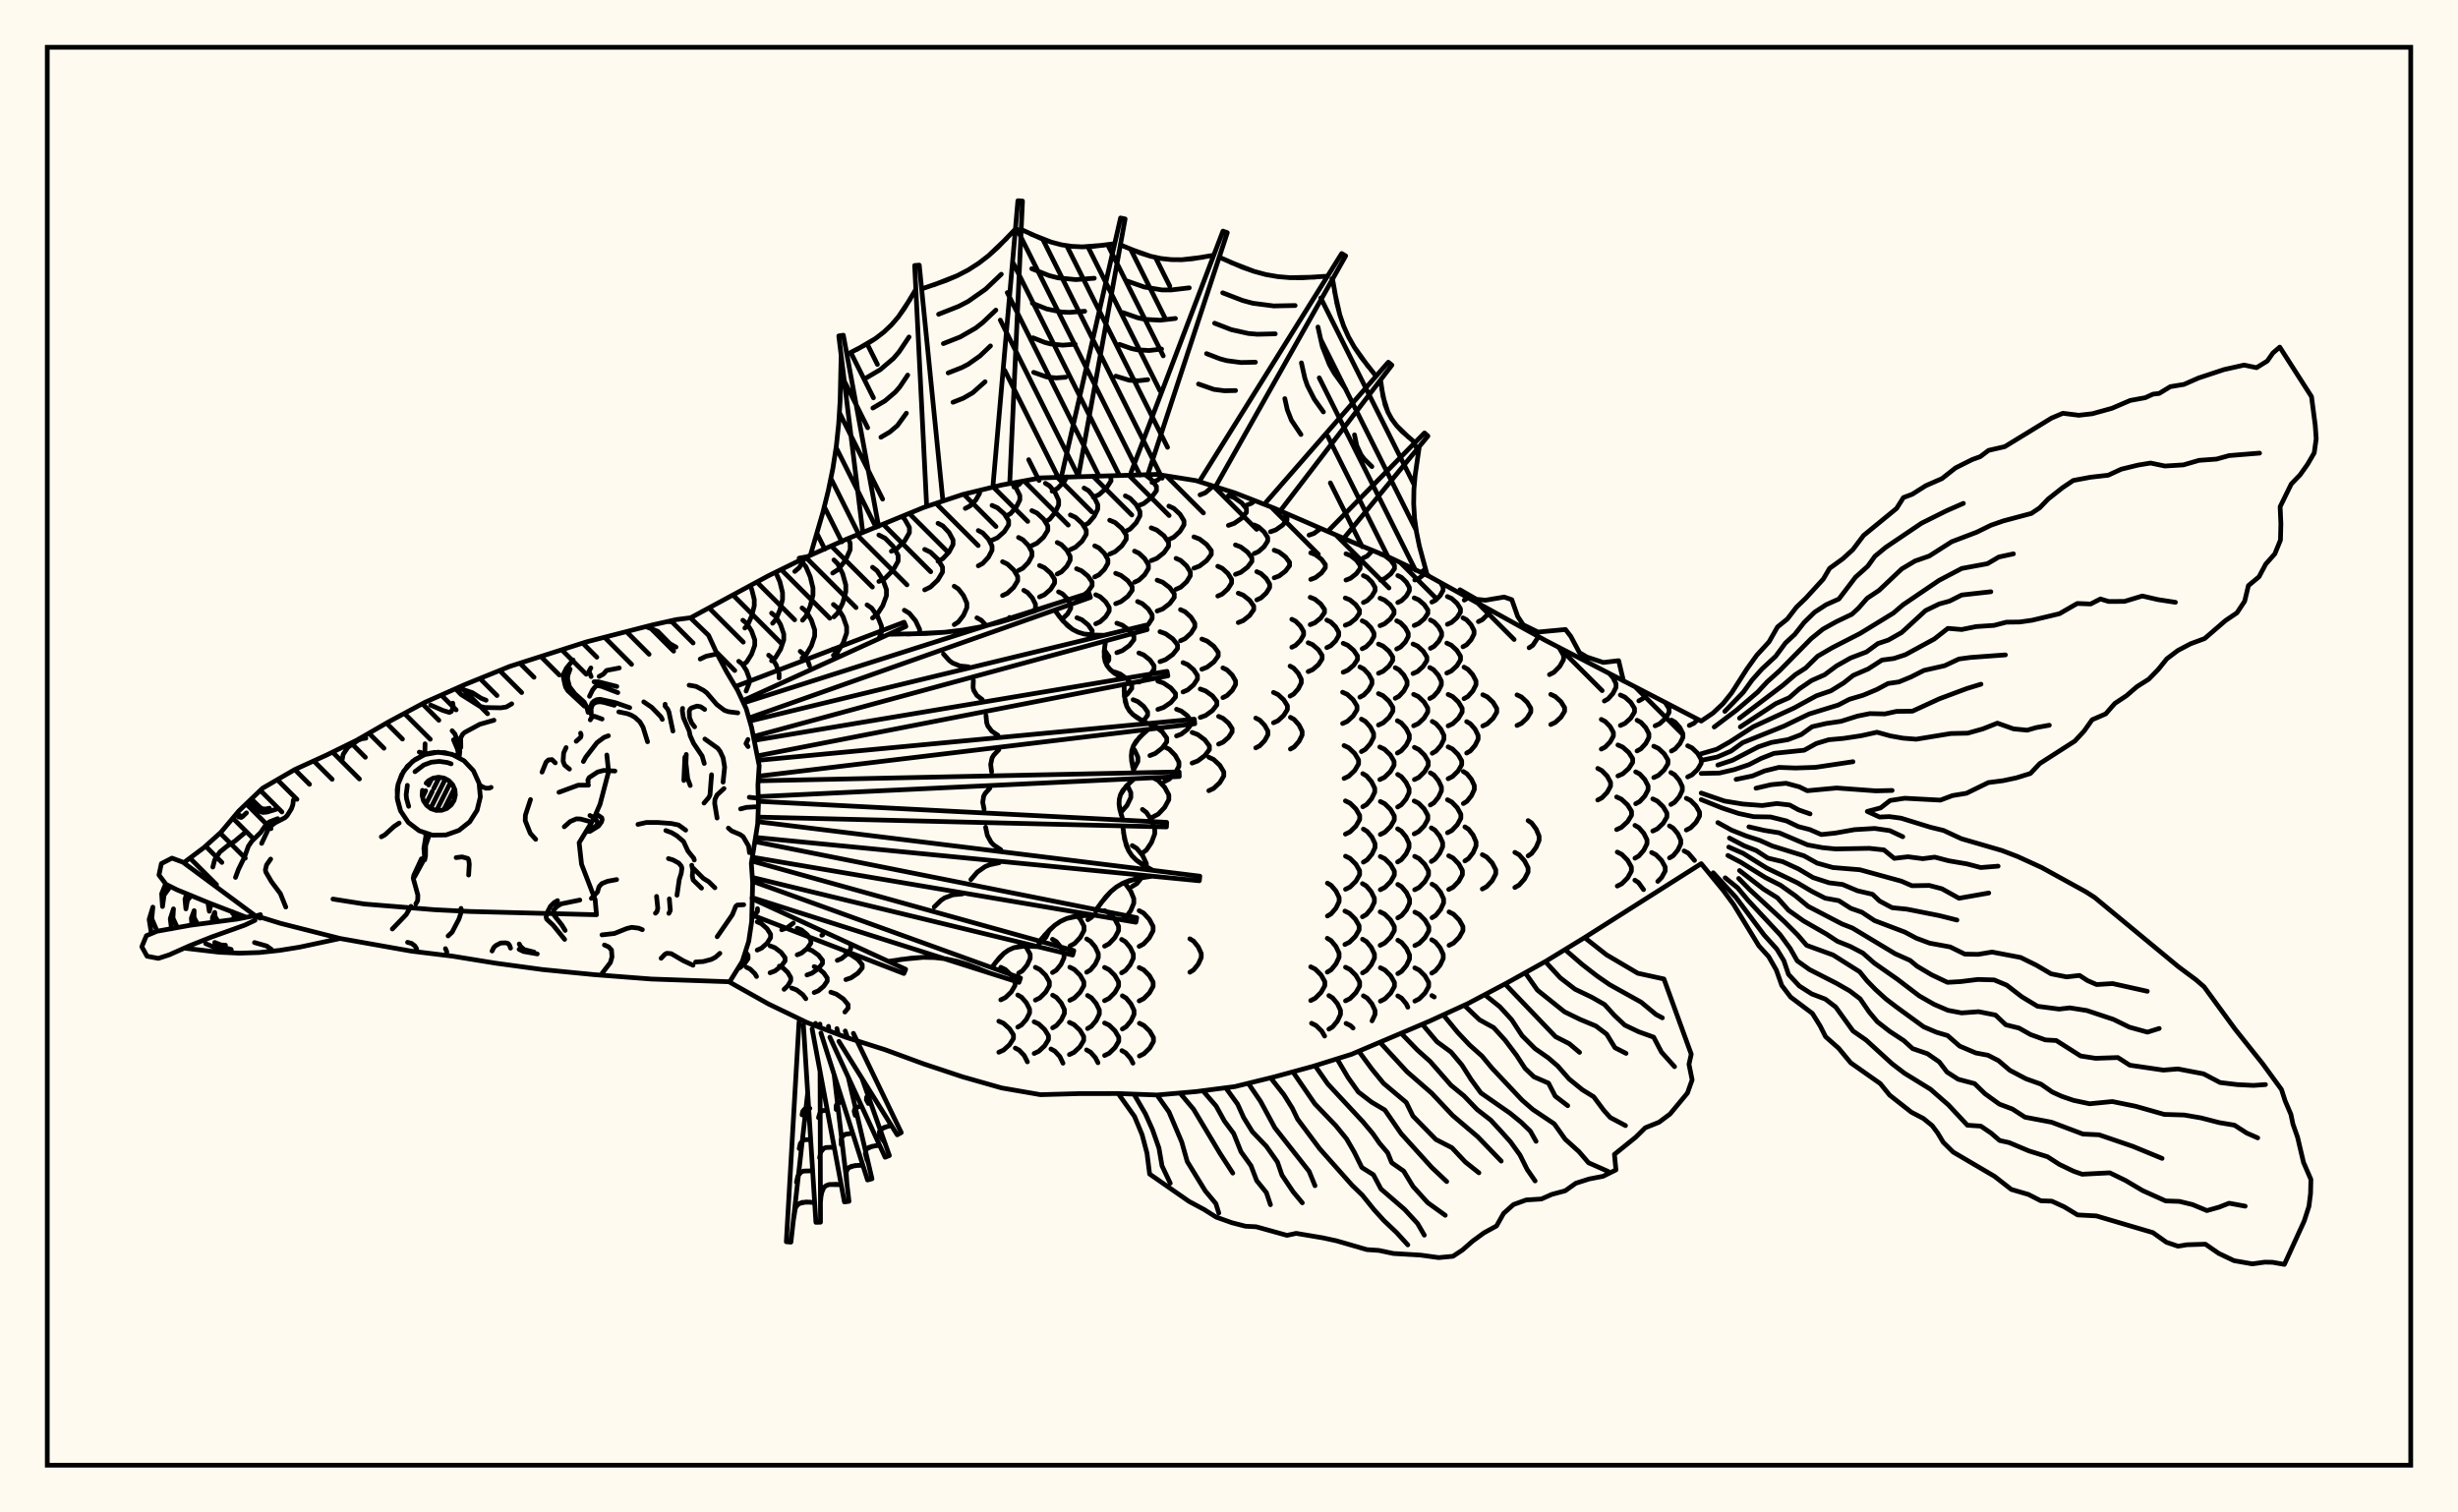 <svg xmlns="http://www.w3.org/2000/svg" width="520" height="320"><rect x="0" y="0" width="520" height="320" fill="floralwhite"/><rect x="10" y="10" width="500" height="300" stroke="black" stroke-width="1" fill="none"/><path stroke="black" stroke-width="1" fill="none" stroke-linecap="round" stroke-linejoin="round" d="
M 146.07 130.73 162.56 121.82 170.78 117.78 179 114.11 195.45 107.35 203.67 104.62 211.89 102.62 220.12 101.11 244.79 100.37 253.01 101.68 261.23 104.28 269.45 107.48 285.9 114.61 294.12 118.01 302.34 121.93 327.01 135.53 359.9 152.56 
M 359.9 182.73 335.23 198.37 327.01 203.39 318.79 207.97 310.57 212.32 302.34 216.09 285.9 223.07 277.68 225.64 269.45 227.88 261.23 229.9 253.01 230.96 244.79 231.68 236.56 231.37 228.34 231.38 220.12 231.61 211.89 230.18 203.67 227.84 195.45 225.11 187.23 222.09 179 219.48 170.78 216.37 162.56 212.41 154.37 207.81 
M 157.84 146.21 158.51 144.48 158.51 143.49 157.92 141.88 157 140.46 156.28 139.91 
M 157.15 140.7 157.96 140.06 159 138.41 159.67 136.54 159.67 135.39 159 133.52 157.96 131.88 157.15 131.23 
M 159.03 194.34 160.25 192.83 160.25 192.26 
M 156.45 204.79 157.42 204.01 158.25 202.84 158.25 202.12 157.7 201.34 
M 157.58 132.88 158.22 132.15 159.04 130.28 159.57 128.16 159.57 126.85 159.04 124.73 158.69 123.93 
M 164.82 143.43 164.82 142.49 164.23 140.75 163.32 139.21 162.61 138.62 
M 160.19 201.02 161.1 200.61 162.27 199.57 163.02 198.39 163.02 197.66 162.27 196.48 161.1 195.44 160.19 195.04 
M 160.05 206.61 159.71 206.02 158.7 205.03 157.91 204.65 
M 163.23 139.81 164.06 139.12 165.13 137.37 165.81 135.38 165.81 134.15 165.13 132.16 164.06 130.4 163.23 129.72 
M 165.37 196.72 166.49 196.31 167.83 195.31 
M 162.91 205.82 163.93 205.44 165.24 204.44 166.08 203.32 166.08 202.62 165.24 201.5 163.93 200.51 162.91 200.12 
M 163.45 131.86 164.13 131.08 164.99 129.07 165.55 126.8 165.55 125.39 164.99 123.11 164.1 121.07 
M 171.26 140.87 170.98 140.05 170.03 138.44 169.29 137.81 
M 168.65 202.02 169.58 201.64 170.77 200.66 171.54 199.55 171.54 198.86 170.77 197.75 169.58 196.77 168.65 196.39 
M 165.88 209.32 166.65 208.58 167.29 207.5 167.29 206.83 166.65 205.74 165.65 204.79 164.87 204.41 
M 169.68 139.22 170.54 138.5 171.64 136.66 172.35 134.57 172.35 133.28 171.64 131.19 170.54 129.35 169.68 128.63 
M 173.85 197.88 174.04 197.81 
M 170.72 206.28 171.78 205.9 173.13 204.94 174 203.84 174 203.17 173.13 202.07 171.78 201.11 170.72 200.73 
M 170.47 211.31 169.83 210.45 168.52 209.44 167.49 209.05 
M 169.78 131.22 170.49 130.39 171.4 128.28 171.99 125.88 171.99 124.4 171.4 122 170.49 119.89 169.78 119.06 
M 177.23 138.49 176.93 137.98 176.19 137.34 
M 177.13 203.19 178.04 202.81 179.22 201.84 179.98 200.74 179.98 200.19 
M 172.24 210 173.13 209.63 174.26 208.67 175 207.59 175 206.92 174.26 205.84 173.13 204.89 172.24 204.51 
M 168.14 120.9 169.09 120.09 170.28 118.03 
M 176.31 138.65 177.21 137.92 178.37 136.05 179.11 133.93 179.11 132.62 178.37 130.5 177.21 128.63 176.31 127.9 
M 178.95 207.26 180.06 206.88 181.49 205.9 182.41 204.79 182.41 204.11 181.49 203 180.06 202.02 178.95 201.64 
M 178.74 214.12 179.42 213.3 179.42 212.56 178.44 211.37 176.94 210.33 175.76 209.92 
M 176.42 130.51 177.23 129.69 178.27 127.6 178.93 125.22 178.93 123.76 178.27 121.39 177.23 119.29 176.42 118.47 
M 176.16 121.24 177.35 120.48 178.88 118.52 179.86 116.3 179.86 114.93 179.42 113.94 
M 185.98 135 186.49 133.74 186.49 132.48 185.68 130.46 184.42 128.67 183.43 127.98 
M 184.59 130.75 185.54 130.02 186.75 128.15 187.53 126.04 187.53 124.73 186.75 122.61 185.54 120.75 184.59 120.02 
M 185.93 123.02 187.24 122.35 188.93 120.64 190.01 118.71 190.01 117.51 188.93 115.58 187.24 113.87 185.93 113.2 
M 194.55 134.08 194.55 133.15 193.69 131.34 192.36 129.74 191.32 129.11 
M 188.57 116.63 189.8 116.03 191.38 114.46 192.39 112.7 192.39 111.6 191.38 109.83 190.83 109.3 
M 195.62 124.8 196.83 124.21 198.39 122.73 199.4 121.04 199.4 120 198.39 118.31 196.83 116.82 195.62 116.24 
M 198.44 118.75 199.46 118.2 200.77 116.8 201.62 115.22 201.62 114.25 200.77 112.66 199.46 111.27 198.44 110.72 
M 201.87 132.16 202.73 131.61 203.83 130.19 204.54 128.59 204.54 127.6 203.83 126 202.73 124.59 201.87 124.03 
M 208.63 132.35 207.6 131.23 206.67 130.72 
M 211.72 211.54 212.69 211.07 213.93 209.88 214.73 208.52 214.73 207.68 213.93 206.33 212.69 205.13 211.72 204.66 
M 211.3 222.63 212.3 222.18 213.57 221.04 214.4 219.74 214.4 218.94 213.57 217.65 212.3 216.5 211.3 216.06 
M 204.21 107.57 205.18 107.07 206.43 105.81 207.24 104.38 207.24 103.75 
M 206.96 119.71 207.9 119.2 209.1 117.9 209.87 116.43 209.87 115.52 209.1 114.05 207.9 112.75 206.96 112.25 
M 215.5 205.88 216.29 205.4 217.29 204.18 217.94 202.79 217.94 201.93 216.96 200.14 
M 215.31 217.31 216.11 216.85 217.14 215.67 217.81 214.33 217.81 213.5 217.14 212.17 216.11 210.98 215.31 210.52 
M 217.35 224.66 216.67 223.31 215.61 222.19 214.79 221.75 
M 209.87 114.29 211 113.79 212.45 112.51 213.38 111.06 213.38 110.16 212.45 108.71 211 107.43 209.87 106.93 
M 212.09 126 213.12 125.52 214.45 124.27 215.3 122.86 215.3 121.99 214.45 120.58 213.12 119.34 212.09 118.85 
M 214.07 130.89 213.57 130.63 
M 219.77 199.73 221.26 198.31 222.04 196.74 
M 219.04 211.6 219.99 211.13 221.21 209.92 222 208.56 222 207.71 221.21 206.34 219.99 205.14 219.04 204.66 
M 218.78 222.89 219.75 222.43 221 221.27 221.81 219.95 221.81 219.13 221 217.81 219.75 216.65 218.78 216.19 
M 212.86 109.19 213.79 108.66 214.98 107.31 215.75 105.78 215.75 104.84 214.98 103.31 214.03 102.23 
M 215.47 120.7 216.39 120.22 217.56 119.01 218.31 117.63 218.31 116.78 217.56 115.4 216.39 114.19 215.47 113.71 
M 218.71 129.36 219.06 128.66 219.06 127.84 218.4 126.52 217.38 125.36 216.59 124.9 
M 222.66 205.76 223.45 205.28 224.45 204.06 225.09 202.67 225.09 201.82 224.45 200.43 223.45 199.21 222.66 198.73 
M 222.69 217.46 223.49 216.99 224.52 215.79 225.18 214.43 225.18 213.59 224.52 212.23 223.49 211.03 222.69 210.56 
M 224.88 224.95 224.21 223.54 223.15 222.39 222.33 221.94 
M 214.53 103.06 215.57 102.52 216.24 101.82 
M 218.29 115.44 219.38 114.93 220.77 113.65 221.67 112.19 221.67 111.29 220.77 109.83 219.38 108.55 218.29 108.04 
M 219.92 126.29 220.94 125.84 222.26 124.69 223.1 123.38 223.1 122.57 222.26 121.26 220.94 120.1 219.92 119.65 
M 226.38 200.13 227.33 199.63 228.55 198.33 229.33 196.87 229.33 195.96 228.55 194.49 227.92 193.83 
M 226.33 211.64 227.28 211.16 228.5 209.94 229.29 208.57 229.29 207.71 228.5 206.33 227.28 205.12 226.33 204.64 
M 226.24 223.12 227.21 222.66 228.46 221.48 229.26 220.14 229.26 219.31 228.46 217.96 227.21 216.78 226.24 216.32 
M 221.16 110.4 222.06 109.85 223.22 108.43 223.96 106.83 223.96 105.83 223.22 104.23 222.06 102.81 221.16 102.26 
M 223.66 121.45 224.54 121 225.67 119.84 226.4 118.52 226.4 117.71 225.67 116.39 224.54 115.23 223.66 114.78 
M 224.62 131.08 225.83 129.92 226.52 128.7 226.52 127.94 225.83 126.72 224.77 125.64 223.94 125.22 
M 230.14 194.59 230.94 194.06 231.23 193.66 
M 231.83 192.85 232.25 191.97 
M 229.89 205.7 230.68 205.23 231.7 204 232.35 202.61 232.35 201.75 231.7 200.36 230.68 199.14 229.89 198.66 
M 230.08 217.62 230.88 217.14 231.9 215.93 232.57 214.55 232.57 213.69 231.9 212.31 230.88 211.1 230.08 210.62 
M 232.28 224.85 231.73 223.77 230.69 222.6 229.87 222.14 
M 222.58 103.92 223.68 103.37 225.1 101.94 225.69 100.89 
M 226.44 116.28 227.52 115.78 228.91 114.51 229.8 113.06 229.8 112.17 228.91 110.72 227.52 109.45 226.44 108.95 
M 227.75 126.73 228.81 126.29 230.16 125.18 231.04 123.92 231.04 123.14 230.16 121.88 228.81 120.77 227.75 120.33 
M 230.95 134.36 231.06 133.43 230.2 132.21 228.87 131.12 227.83 130.7 
M 233.68 200.19 234.63 199.68 235.85 198.37 236.64 196.89 236.64 195.97 235.85 194.49 234.63 193.18 233.68 192.67 
M 233.67 211.72 234.63 211.24 235.85 210.01 236.64 208.63 236.64 207.77 235.85 206.38 234.63 205.16 233.67 204.68 
M 233.68 223.32 234.65 222.85 235.88 221.65 236.68 220.3 236.68 219.46 235.88 218.1 234.65 216.9 233.68 216.44 
M 229.34 111.2 230.27 110.67 231.46 109.28 232.23 107.72 232.23 106.75 231.46 105.19 230.27 103.8 229.34 103.26 
M 231.6 122.06 232.5 121.61 233.64 120.47 234.38 119.18 234.38 118.37 233.64 117.08 232.5 115.94 231.6 115.49 
M 231.81 131.98 232.73 131.56 233.9 130.49 234.66 129.28 234.66 128.53 233.9 127.32 232.73 126.25 231.81 125.83 
M 234.04 140.49 234.58 139.64 234.58 138.88 233.62 137.49 
M 237.39 194.63 238.19 194.08 239.2 192.68 239.86 191.1 239.86 190.12 239.2 188.53 238.19 187.13 237.7 186.8 
M 237.28 205.83 238.08 205.35 239.1 204.12 239.76 202.73 239.76 201.86 239.1 200.47 238.08 199.24 237.28 198.76 
M 237.44 217.71 238.23 217.23 239.25 216.01 239.91 214.63 239.91 213.77 239.25 212.39 238.23 211.16 237.44 210.69 
M 239.68 224.94 239.18 223.94 238.15 222.76 237.34 222.29 
M 231.29 105.2 232.5 104.66 234.04 103.3 235.04 101.75 234.97 100.69 
M 234.76 117.23 235.89 116.74 237.33 115.49 238.26 114.08 238.26 113.21 237.33 111.8 235.89 110.55 234.76 110.07 
M 236.02 127.73 237.14 127.29 238.59 126.17 239.51 124.91 239.51 124.12 238.59 122.85 237.14 121.74 236.02 121.3 
M 236.27 138.09 237.43 137.66 238.92 136.58 239.88 135.35 239.88 134.59 238.92 133.36 237.43 132.27 236.27 131.85 
M 237.86 147.32 238.48 146.87 239.43 145.65 239.43 144.9 238.48 143.68 237 142.61 235.85 142.19 
M 237.08 171.95 238.42 170.41 239.23 168.74 239.23 167.7 238.47 166.13 
M 239.53 187.54 240.49 186.95 241.52 185.7 
M 242.52 183.41 242.52 182.7 241.72 181 240.49 179.5 239.53 178.91 
M 240.99 200.23 241.94 199.72 243.15 198.41 243.94 196.92 243.94 196 243.15 194.51 241.94 193.19 240.99 192.68 
M 241 211.77 241.95 211.29 243.17 210.07 243.95 208.68 243.95 207.82 243.17 206.43 241.95 205.2 241 204.72 
M 241.05 223.43 242 222.95 243.23 221.75 244.02 220.38 244.02 219.54 243.23 218.17 242 216.97 241.05 216.5 
M 238.07 112.45 239.07 111.94 240.34 110.63 241.16 109.14 241.16 108.22 240.34 106.74 239.07 105.43 238.07 104.91 
M 240.01 123.19 240.95 122.74 242.16 121.6 242.95 120.3 242.95 119.49 242.16 118.19 240.95 117.05 240.01 116.6 
M 240.66 133.68 241.65 133.25 242.92 132.13 243.74 130.87 243.74 130.09 242.92 128.82 241.65 127.71 240.66 127.27 
M 240.93 144.32 241.96 143.9 243.29 142.83 244.14 141.61 244.14 140.86 243.29 139.64 241.96 138.57 240.93 138.15 
M 241.85 152.6 242.78 151.34 242.78 150.63 241.97 149.47 240.71 148.44 239.72 148.04 
M 239.78 162.91 240.73 161.12 240.73 160.19 240.02 158.68 239.64 158.22 
M 241.69 180.48 242.53 179.85 243.6 178.25 244.29 176.43 244.29 175.31 243.6 173.49 242.53 171.89 241.69 171.26 
M 240.67 107.05 241.95 106.55 243.59 105.27 244.65 103.82 244.65 102.92 243.59 101.46 242.31 100.46 
M 243.54 118.62 244.72 118.15 246.24 116.94 247.21 115.57 247.21 114.73 246.24 113.36 244.72 112.15 243.54 111.68 
M 244.8 129.28 245.97 128.84 247.46 127.7 248.42 126.41 248.42 125.62 247.46 124.33 245.97 123.19 244.8 122.75 
M 245.4 139.99 246.59 139.56 248.12 138.46 249.11 137.21 249.11 136.43 248.12 135.18 246.59 134.08 245.4 133.65 
M 244.95 150.09 246.15 149.68 247.69 148.64 248.69 147.46 248.69 146.73 247.69 145.55 246.15 144.51 244.95 144.11 
M 243.27 159.86 244.41 159.41 245.88 158.26 246.83 156.96 246.83 156.15 245.88 154.84 244.41 153.69 243.27 153.24 
M 243.95 172.82 245.02 172.26 246.39 170.82 247.27 169.19 247.27 168.19 246.39 166.56 245.02 165.12 243.95 164.56 
M 243.71 102.07 244.86 101.59 246.05 100.57 
M 247.28 114.14 248.31 113.66 249.63 112.43 250.48 111.04 250.48 110.18 249.63 108.79 248.31 107.56 247.28 107.08 
M 248.8 124.68 249.78 124.24 251.02 123.1 251.82 121.81 251.82 121.01 251.02 119.72 249.78 118.58 248.8 118.14 
M 249.74 135.57 250.71 135.12 251.96 133.97 252.77 132.68 252.77 131.87 251.96 130.58 250.71 129.43 249.74 128.99 
M 250.27 146.4 251.25 145.98 252.51 144.9 253.32 143.67 253.32 142.91 252.51 141.69 251.25 140.61 250.27 140.19 
M 248.9 155.71 249.9 155.33 251.18 154.34 252.01 153.23 252.01 152.54 251.18 151.42 249.9 150.44 248.9 150.06 
M 246.38 165.34 247.36 164.84 248.61 163.57 249.41 162.13 249.41 161.24 248.61 159.8 247.36 158.52 246.38 158.03 
M 251.72 205.7 252.5 205.22 253.49 203.99 254.13 202.6 254.13 201.74 253.49 200.34 252.5 199.11 251.72 198.63 
M 252.58 120.22 253.76 119.77 255.27 118.61 256.25 117.31 256.25 116.5 255.27 115.2 253.76 114.04 252.58 113.59 
M 254.26 141.59 255.37 141.16 256.8 140.05 257.72 138.79 257.72 138.01 256.8 136.75 255.37 135.64 254.26 135.21 
M 253.92 151.79 255.05 151.38 256.5 150.33 257.43 149.15 257.43 148.42 256.5 147.23 255.05 146.19 253.92 145.78 
M 252.2 161.45 253.38 161 254.88 159.88 255.85 158.6 255.85 157.81 254.88 156.53 253.38 155.41 252.2 154.97 
M 253.88 104.7 255.01 104.25 256.65 102.83 
M 257.63 126.11 258.57 125.69 259.77 124.59 260.55 123.35 260.55 122.58 259.77 121.34 258.57 120.24 257.63 119.81 
M 258.71 147.6 259.57 147.17 260.68 146.08 261.39 144.84 261.39 144.07 260.68 142.83 259.57 141.73 258.71 141.31 
M 257.8 157.44 258.72 157.04 259.9 156.02 260.66 154.86 260.66 154.15 259.9 152.99 258.72 151.97 257.8 151.57 
M 255.73 167.29 256.75 166.81 258.06 165.58 258.9 164.18 258.9 163.32 258.06 161.92 256.75 160.69 255.73 160.21 
M 259.88 111.16 261.1 110.73 262.68 109.64 263.69 108.4 263.69 107.63 262.68 106.39 261.1 105.29 259.88 104.86 
M 261.36 121.52 262.48 121.1 263.91 120.01 264.84 118.79 264.84 118.03 263.91 116.8 262.48 115.72 261.36 115.29 
M 261.96 131.72 263.01 131.3 264.36 130.22 265.23 128.99 265.23 128.23 264.36 127 263.01 125.92 261.96 125.5 
M 263.7 106.9 264.75 106.49 265.48 105.93 
M 265.33 117.12 266.25 116.71 267.43 115.66 268.19 114.46 268.19 113.73 267.43 112.54 266.25 111.48 265.33 111.07 
M 265.88 126.92 266.76 126.51 267.88 125.47 268.6 124.3 268.6 123.57 267.88 122.39 266.76 121.35 265.88 120.95 
M 265.66 158.23 266.49 157.8 267.54 156.71 268.23 155.46 268.23 154.69 267.54 153.45 266.49 152.35 265.66 151.93 
M 268.77 112.51 269.9 112.11 271.34 111.11 272.27 109.98 272.27 109.28 271.56 108.41 
M 269.56 122.25 270.61 121.86 271.94 120.84 272.81 119.69 272.81 118.97 271.94 117.82 270.61 116.8 269.56 116.41 
M 269.41 152.92 270.36 152.49 271.57 151.37 272.36 150.1 272.36 149.32 271.57 148.05 270.36 146.94 269.41 146.5 
M 273.29 136.94 274.09 136.54 275.11 135.51 275.78 134.34 275.78 133.62 275.11 132.46 274.09 131.43 273.29 131.03 
M 272.92 147.28 273.68 146.85 274.66 145.74 275.29 144.49 275.29 143.72 274.66 142.47 273.68 141.36 272.92 140.93 
M 272.99 158.48 273.79 158.03 274.81 156.86 275.47 155.53 275.47 154.71 274.81 153.39 273.79 152.22 272.99 151.77 
M 276.94 113.22 277.98 112.86 279.38 111.83 
M 277.29 122.59 278.29 122.21 279.56 121.23 280.38 120.12 280.38 119.44 279.56 118.33 278.29 117.35 277.29 116.97 
M 277.18 132.16 278.16 131.77 279.4 130.76 280.2 129.62 280.2 128.92 279.4 127.78 278.16 126.77 277.18 126.38 
M 276.75 142.09 277.7 141.68 278.92 140.62 279.7 139.41 279.7 138.67 278.92 137.47 277.7 136.4 276.75 135.99 
M 277.29 211.69 278.25 211.2 279.48 209.96 280.27 208.56 280.27 207.69 279.48 206.28 278.25 205.04 277.29 204.56 
M 280.23 219.21 279.63 218.17 278.41 216.97 277.46 216.5 
M 280.7 137.02 281.51 136.63 282.55 135.61 283.21 134.47 283.21 133.76 282.55 132.61 281.51 131.59 280.7 131.2 
M 280.82 193.81 281.61 193.34 282.64 192.13 283.3 190.75 283.3 189.9 282.64 188.53 281.61 187.32 280.82 186.85 
M 280.79 205.68 281.59 205.2 282.62 203.95 283.29 202.54 283.29 201.67 282.62 200.25 281.59 199.01 280.79 198.52 
M 281.13 217.74 281.92 217.26 282.94 216.02 283.59 214.62 283.59 213.76 282.94 212.36 281.92 211.13 281.13 210.64 
M 284.75 122.73 285.71 122.35 286.94 121.38 287.74 120.29 287.74 119.61 286.94 118.51 285.71 117.55 284.75 117.17 
M 284.6 132.29 285.57 131.9 286.8 130.9 287.6 129.76 287.6 129.06 286.8 127.92 285.57 126.91 284.6 126.52 
M 284.16 142.23 285.13 141.81 286.37 140.75 287.18 139.54 287.18 138.8 286.37 137.59 285.13 136.53 284.16 136.11 
M 284.03 153.08 285.02 152.63 286.27 151.48 287.08 150.17 287.08 149.37 286.27 148.06 285.02 146.91 284.03 146.46 
M 284.34 164.7 285.33 164.23 286.6 163.02 287.41 161.64 287.41 160.79 286.6 159.42 285.33 158.21 284.34 157.74 
M 284.63 176.48 285.61 176 286.85 174.78 287.65 173.39 287.65 172.54 286.85 171.15 285.61 169.93 284.63 169.45 
M 284.65 188.15 285.61 187.67 286.84 186.45 287.63 185.07 287.63 184.22 286.84 182.84 285.61 181.62 284.65 181.15 
M 284.52 199.83 285.49 199.35 286.73 198.12 287.53 196.73 287.53 195.86 286.73 194.47 285.49 193.24 284.52 192.76 
M 284.65 211.75 285.61 211.27 286.84 210.03 287.64 208.63 287.64 207.76 286.84 206.36 285.61 205.13 284.65 204.64 
M 286.25 217.51 285.72 217 284.77 216.53 
M 288.41 118.04 289.21 117.67 290.39 116.47 
M 288.43 127.48 289.23 127.09 290.24 126.1 290.9 124.98 290.9 124.28 290.24 123.16 289.23 122.17 288.43 121.79 
M 288.18 137.26 288.98 136.86 290.01 135.83 290.67 134.66 290.67 133.94 290.01 132.78 288.98 131.75 288.18 131.35 
M 287.69 147.5 288.51 147.06 289.56 145.95 290.24 144.69 290.24 143.91 289.56 142.66 288.51 141.54 287.69 141.11 
M 288.01 159.02 288.84 158.55 289.9 157.36 290.59 156 290.59 155.16 289.9 153.81 288.84 152.62 288.01 152.15 
M 288.3 170.69 289.11 170.22 290.15 169 290.83 167.62 290.83 166.77 290.15 165.39 289.11 164.17 288.3 163.69 
M 288.43 182.41 289.22 181.93 290.24 180.72 290.89 179.34 290.89 178.49 290.24 177.11 289.22 175.9 288.43 175.42 
M 288.23 193.97 289.05 193.5 290.08 192.28 290.75 190.89 290.75 190.04 290.08 188.66 289.05 187.44 288.23 186.96 
M 288.25 205.84 289.06 205.36 290.1 204.12 290.77 202.72 290.77 201.85 290.1 200.44 289.06 199.2 288.25 198.72 
M 290.26 215.99 290.89 214.64 290.89 213.78 290.24 212.39 289.22 211.16 288.43 210.69 
M 292.06 122.75 293.01 122.38 294.23 121.41 295.01 120.32 295.01 119.64 294.23 118.55 293.01 117.59 292.06 117.21 
M 291.95 132.38 292.9 131.99 294.12 130.97 294.91 129.83 294.91 129.12 294.12 127.97 292.9 126.96 291.95 126.57 
M 291.63 142.45 292.59 142.03 293.83 140.96 294.63 139.74 294.63 138.98 293.83 137.76 292.59 136.69 291.63 136.27 
M 291.62 153.4 292.6 152.95 293.86 151.79 294.67 150.48 294.67 149.67 293.86 148.36 292.6 147.2 291.62 146.75 
M 291.9 164.94 292.87 164.48 294.12 163.28 294.92 161.92 294.92 161.07 294.12 159.71 292.87 158.51 291.9 158.05 
M 292.02 176.55 292.97 176.08 294.18 174.87 294.97 173.49 294.97 172.64 294.18 171.27 292.97 170.06 292.02 169.58 
M 292.01 188.24 292.97 187.76 294.19 186.54 294.98 185.16 294.98 184.3 294.19 182.92 292.97 181.69 292.01 181.22 
M 291.98 200 292.94 199.52 294.18 198.29 294.98 196.9 294.98 196.04 294.18 194.64 292.94 193.41 291.98 192.93 
M 292.03 211.82 292.98 211.34 294.21 210.11 295 208.72 295 207.86 294.21 206.47 292.98 205.24 292.03 204.76 
M 295.71 127.48 296.5 127.09 297.51 126.1 298.16 124.98 298.16 124.28 297.51 123.16 296.5 122.17 295.71 121.78 
M 295.48 137.31 296.27 136.91 297.28 135.87 297.92 134.69 297.92 133.97 297.28 132.79 296.27 131.75 295.48 131.35 
M 295.17 147.74 295.97 147.3 297 146.18 297.67 144.9 297.67 144.11 297 142.83 295.97 141.71 295.17 141.27 
M 295.62 159.33 296.43 158.86 297.48 157.67 298.15 156.33 298.15 155.49 297.48 154.14 296.43 152.95 295.62 152.49 
M 295.68 170.74 296.46 170.27 297.45 169.07 298.1 167.71 298.1 166.87 297.45 165.52 296.46 164.32 295.68 163.85 
M 295.67 182.37 296.45 181.9 297.45 180.68 298.09 179.3 298.09 178.44 297.45 177.06 296.45 175.84 295.67 175.36 
M 295.71 194.2 296.51 193.72 297.54 192.49 298.2 191.09 298.2 190.23 297.54 188.83 296.51 187.6 295.71 187.12 
M 295.72 206 296.51 205.52 297.53 204.29 298.19 202.9 298.19 202.04 297.53 200.64 296.51 199.41 295.72 198.93 
M 297.83 213.1 297.51 212.4 296.5 211.18 295.71 210.71 
M 299.3 122.71 300.23 122.33 301.33 121.45 
M 299.18 132.34 300.11 131.94 301.3 130.93 302.07 129.78 302.07 129.07 301.3 127.92 300.11 126.9 299.18 126.5 
M 298.93 142.51 299.88 142.08 301.08 140.99 301.86 139.76 301.86 139 301.08 137.77 299.88 136.68 298.93 136.26 
M 299.06 153.56 300.03 153.11 301.26 151.95 302.05 150.64 302.05 149.83 301.26 148.52 300.03 147.36 299.06 146.91 
M 299.22 164.94 300.16 164.48 301.37 163.29 302.15 161.95 302.15 161.11 301.37 159.77 300.16 158.59 299.22 158.12 
M 299.18 176.43 300.11 175.95 301.3 174.74 302.06 173.37 302.06 172.52 301.3 171.15 300.11 169.94 299.18 169.47 
M 299.28 188.25 300.22 187.77 301.43 186.54 302.21 185.15 302.21 184.28 301.43 182.89 300.22 181.66 299.28 181.18 
M 299.32 200.06 300.27 199.58 301.48 198.35 302.27 196.96 302.27 196.09 301.48 194.7 300.27 193.47 299.32 192.99 
M 299.31 211.81 300.25 211.33 301.46 210.11 302.24 208.72 302.24 207.86 301.46 206.48 300.25 205.26 299.31 204.78 
M 302.92 127.39 303.68 127.01 304.66 126.02 305.29 124.9 305.29 124.21 304.77 123.28 
M 302.61 137.17 303.38 136.76 304.35 135.72 304.98 134.54 304.98 133.81 304.35 132.63 303.38 131.59 302.61 131.18 
M 302.47 147.79 303.26 147.35 304.27 146.21 304.92 144.92 304.92 144.12 304.27 142.83 303.26 141.69 302.47 141.24 
M 303 159.37 303.79 158.91 304.81 157.74 305.47 156.41 305.47 155.59 304.81 154.27 303.79 153.1 303 152.64 
M 302.59 170.32 303.34 169.86 304.31 168.67 304.94 167.33 304.94 166.5 304.31 165.16 303.34 163.97 302.59 163.51 
M 302.8 182.27 303.57 181.79 304.56 180.55 305.2 179.15 305.2 178.28 304.56 176.88 303.57 175.64 302.8 175.16 
M 302.95 194.16 303.74 193.68 304.75 192.44 305.4 191.05 305.4 190.18 304.75 188.78 303.74 187.55 302.95 187.07 
M 302.89 205.89 303.67 205.41 304.67 204.18 305.32 202.79 305.32 201.93 304.67 200.54 303.67 199.31 302.89 198.83 
M 303.42 210.94 302.92 210.64 
M 306.2 132.09 307.09 131.69 308.23 130.67 308.97 129.51 308.97 128.8 308.23 127.64 307.09 126.62 306.2 126.22 
M 306.08 142.41 307.01 141.98 308.21 140.87 308.98 139.63 308.98 138.85 308.21 137.61 307.01 136.5 306.08 136.07 
M 306.36 153.58 307.32 153.13 308.54 151.97 309.33 150.66 309.33 149.85 308.54 148.54 307.32 147.38 306.36 146.93 
M 306.36 164.76 307.28 164.3 308.47 163.13 309.23 161.8 309.23 160.97 308.47 159.65 307.28 158.47 306.36 158.02 
M 306.22 176.19 307.13 175.72 308.29 174.5 309.05 173.13 309.05 172.28 308.29 170.9 307.13 169.69 306.22 169.21 
M 306.48 188.19 307.41 187.71 308.61 186.47 309.38 185.06 309.38 184.19 308.61 182.79 307.41 181.54 306.48 181.06 
M 306.55 200.01 307.5 199.53 308.71 198.3 309.49 196.9 309.49 196.04 308.71 194.65 307.5 193.42 306.55 192.94 
M 309.77 126.97 310.55 126.48 
M 309.5 136.84 310.26 136.42 311.22 135.36 311.84 134.15 311.84 133.41 311.22 132.2 310.26 131.14 309.5 130.73 
M 309.72 147.82 310.53 147.37 311.57 146.21 312.25 144.89 312.25 144.08 311.57 142.77 310.53 141.61 309.72 141.15 
M 310.28 159.33 311.06 158.88 312.06 157.72 312.7 156.41 312.7 155.6 312.06 154.28 311.06 153.13 310.28 152.68 
M 309.58 170.01 310.32 169.55 311.28 168.37 311.9 167.04 311.9 166.21 311.28 164.88 310.32 163.7 309.58 163.24 
M 309.91 182.15 310.67 181.66 311.64 180.41 312.26 178.99 312.26 178.11 311.64 176.69 310.67 175.44 309.91 174.95 
M 312.76 131.52 313.61 131.1 314.69 130.03 315.22 129.1 
M 313.69 153.6 314.64 153.15 315.86 152 316.64 150.7 316.64 149.89 315.86 148.59 314.64 147.44 313.69 146.99 
M 313.59 188.09 314.5 187.59 315.68 186.33 316.43 184.9 316.43 184.02 315.68 182.58 314.5 181.32 313.59 180.83 
M 320.93 153.49 321.87 153.05 323.07 151.92 323.85 150.65 323.85 149.86 323.07 148.58 321.87 147.46 320.93 147.02 
M 320.47 187.77 321.37 187.26 322.52 185.97 323.27 184.51 323.27 183.6 322.52 182.14 321.37 180.84 320.47 180.34 
M 323.49 137.05 324.27 136.53 325.48 134.7 
M 323.28 181.08 324.03 180.57 324.98 179.27 325.6 177.8 325.6 176.89 324.98 175.42 324.03 174.13 323.28 173.62 
M 327.8 142.73 328.75 142.24 329.98 140.98 330.77 139.56 330.77 138.67 329.98 137.25 329.6 136.86 
M 328.07 153.29 329.01 152.86 330.22 151.75 331 150.5 331 149.72 330.22 148.46 329.01 147.36 328.07 146.92 
M 339.41 148.32 340.2 147.87 341.21 146.73 341.87 145.44 341.87 144.64 341.21 143.35 340.49 142.54 
M 338.76 158.49 339.58 158.07 340.64 156.97 341.32 155.74 341.32 154.97 340.64 153.73 339.58 152.64 338.76 152.21 
M 338.01 169.26 338.88 168.81 340 167.65 340.72 166.33 340.72 165.52 340 164.2 338.88 163.04 338.01 162.58 
M 342.8 153.49 343.76 153.06 345 151.93 345.79 150.66 345.79 149.88 345 148.61 343.76 147.49 342.8 147.05 
M 342.28 164.17 343.29 163.73 344.57 162.59 345.4 161.3 345.4 160.5 344.57 159.21 343.29 158.07 342.28 157.62 
M 342.01 175.52 343.02 175.05 344.32 173.85 345.16 172.49 345.16 171.65 344.32 170.29 343.02 169.09 342.01 168.62 
M 342.14 187.47 343.1 186.98 344.34 185.73 345.13 184.31 345.13 183.44 344.34 182.02 343.1 180.77 342.14 180.28 
M 346.7 148.28 347.49 147.84 348.51 146.7 
M 346.33 158.88 347.13 158.44 348.17 157.31 348.83 156.03 348.83 155.24 348.17 153.96 347.13 152.83 346.33 152.39 
M 346.04 170.05 346.89 169.59 347.97 168.42 348.66 167.09 348.66 166.27 347.97 164.94 346.89 163.76 346.04 163.31 
M 345.88 181.57 346.7 181.1 347.75 179.89 348.43 178.52 348.43 177.67 347.75 176.31 346.7 175.1 345.88 174.63 
M 347.7 188.22 346.62 186.72 345.86 186.23 
M 350.15 153.57 351.1 153.13 352.32 152.01 353.1 150.73 353.1 149.94 352.28 148.64 
M 349.86 164.51 350.83 164.06 352.06 162.9 352.86 161.6 352.86 160.79 352.06 159.48 350.83 158.33 349.86 157.88 
M 349.65 175.83 350.61 175.37 351.85 174.19 352.64 172.85 352.64 172.02 351.85 170.68 350.61 169.49 349.65 169.03 
M 350.71 186.48 351.52 185.66 352.28 184.29 352.28 183.44 351.52 182.06 350.33 180.85 349.41 180.37 
M 353.6 158.9 354.38 158.46 355.39 157.32 356.03 156.03 356.03 155.23 355.39 153.94 354.38 152.8 353.6 152.36 
M 353.48 170.21 354.26 169.75 355.26 168.57 355.9 167.24 355.9 166.42 355.26 165.09 354.26 163.91 353.48 163.45 
M 353.19 181.51 353.96 181.06 354.94 179.88 355.57 178.54 355.57 177.72 354.94 176.38 353.96 175.2 353.19 174.74 
M 357.38 153.49 358.32 153.05 359.23 152.21 
M 357.04 164.38 357.96 163.93 359.14 162.79 359.9 161.49 359.9 160.68 359.14 159.38 357.96 158.24 357.04 157.79 
M 356.75 175.61 357.65 175.15 358.8 173.99 359.55 172.66 359.55 171.84 358.8 170.52 357.65 169.35 356.75 168.9 
M 358.48 182.04 357.16 180.5 356.28 180.04 
M 169.06 118.09 170.79 117.78 
M 182.48 112.29 177.45 71.07 178.41 70.92 185.87 111.36 
M 196.02 106.71 193.5 56.17 194.47 56.09 199.48 106.02 
M 210.09 102.52 215.34 42.47 216.31 42.53 213.61 102.31 
M 224.62 100.51 237.06 46.12 238.02 46.32 228.13 100.79 
M 239.29 99.93 258.72 48.9 259.64 49.23 242.81 100.44 
M 253.92 101.55 283.84 53.64 284.68 54.14 257.14 102.98 
M 267.83 106.27 293.7 76.63 294.46 77.25 270.84 108.09 
M 281.28 112.02 301.36 91.6 302.08 92.26 284.26 113.92 
M 301.06 120.74 302.35 121.93 
M 171.44 117.49 174.08 108.43 175.24 103.77 176.2 99.09 176.93 94.36 177.43 89.61 177.73 84.82 177.95 75.19 
M 179.17 75 183.27 72.85 185.19 71.64 186.97 70.27 188.59 68.74 190.05 67.04 191.37 65.19 193.75 61.22 
M 194.98 61.13 200.06 59.37 202.5 58.33 204.83 57.12 207.03 55.71 209.11 54.11 211.08 52.34 214.82 48.47 
M 216.04 48.55 220.25 50.46 222.38 51.22 224.54 51.79 226.74 52.12 228.97 52.23 231.24 52.13 235.82 51.56 
M 237.02 51.81 241.27 53.54 243.42 54.22 245.59 54.69 247.78 54.93 250 54.95 252.25 54.76 256.77 54 
M 257.93 54.41 262.81 56.54 265.28 57.41 267.79 58.09 270.33 58.53 272.92 58.75 275.54 58.77 280.85 58.43 
M 281.91 59.06 282.81 64.13 283.44 66.59 284.25 68.97 285.27 71.25 286.51 73.44 287.93 75.54 291.11 79.59 
M 292.06 80.37 292.59 83.92 293.62 87.19 294.43 88.67 295.44 90.03 296.63 91.3 299.35 93.65 
M 300.26 94.47 299.38 100.55 299.12 103.58 299.07 106.6 299.25 109.61 299.67 112.6 300.28 115.58 301.89 121.51 
M 181.24 73.96 185.19 71.64 186.97 70.27 188.59 68.74 190.05 67.04 192.59 63.24 
M 182.95 80.14 186.2 78.23 189.01 75.84 190.21 74.44 192.31 71.3 
M 184.66 86.33 187.22 84.82 189.43 82.94 190.38 81.83 192.03 79.36 
M 186.36 92.51 188.23 91.41 189.85 90.04 191.75 87.42 
M 197.54 60.28 202.5 58.33 204.83 57.12 207.03 55.71 209.11 54.11 212.97 50.44 
M 198.56 66.49 202.82 64.81 204.82 63.77 208.51 61.18 211.83 58.02 
M 199.57 72.7 203.14 71.29 206.41 69.41 207.9 68.25 210.68 65.61 
M 200.59 78.9 203.47 77.77 204.82 77.07 207.3 75.32 209.54 73.19 
M 201.61 85.11 203.79 84.25 205.78 83.1 208.4 80.77 
M 218.14 49.55 222.38 51.22 224.54 51.79 226.74 52.12 228.97 52.23 233.52 51.88 
M 218.27 56.85 221.92 58.3 223.78 58.78 227.59 59.16 231.5 58.87 
M 218.4 64.16 221.46 65.37 224.6 66.02 226.21 66.09 229.48 65.85 
M 218.54 71.47 221 72.44 222.25 72.77 224.82 73.03 227.46 72.83 
M 218.67 78.78 221.49 79.77 223.44 79.96 225.44 79.81 
M 239.14 52.71 243.42 54.22 245.59 54.69 247.78 54.93 250 54.95 254.51 54.42 
M 238.37 59.43 242.05 60.72 245.8 61.34 247.71 61.35 251.59 60.9 
M 237.6 66.15 240.68 67.23 242.24 67.57 245.42 67.75 248.67 67.38 
M 236.83 72.86 239.31 73.73 240.57 74.01 243.13 74.16 245.74 73.85 
M 236.06 79.58 238.9 80.45 240.84 80.56 242.82 80.33 
M 260.36 55.51 265.28 57.41 267.79 58.09 270.33 58.53 272.92 58.75 278.19 58.64 
M 258.66 61.95 262.89 63.58 265.04 64.16 269.46 64.73 273.99 64.64 
M 256.95 68.38 260.49 69.75 264.13 70.56 266 70.72 269.79 70.63 
M 255.25 74.82 258.1 75.92 259.56 76.31 262.53 76.7 265.59 76.63 
M 253.55 81.25 256.81 82.39 259.07 82.68 261.39 82.63 
M 282.32 61.61 283.44 66.59 284.25 68.97 285.27 71.25 286.51 73.44 289.48 77.58 
M 278.82 69.19 279.74 73.3 281.25 77.14 282.27 78.95 284.73 82.37 
M 275.32 76.77 276.04 80 276.57 81.55 278.04 84.45 279.97 87.15 
M 271.81 84.34 272.34 86.71 273.21 88.92 275.22 91.93 
M 292.29 82.17 293.01 85.61 293.62 87.19 294.43 88.67 295.44 90.03 297.96 92.49 
M 286.55 92.01 287.02 94.25 287.94 96.24 288.6 97.12 290.23 98.72 
M 155.57 145.26 191.27 131.64 191.65 132.54 157.08 148.28 
M 157.29 148.72 230.37 125.48 230.68 126.4 158.43 151.92 
M 158.61 152.56 242.44 132.27 242.68 133.21 159.42 155.83 
M 159.6 156.64 246.89 142.04 247.07 143 160.24 159.93 
M 160.41 160.86 252.65 152.16 252.76 153.13 160.47 164.22 
M 160.4 165.2 249.45 163.32 249.48 164.29 160.41 168.55 
M 160.43 169.54 246.81 173.99 246.77 174.96 160.35 172.88 
M 160.31 173.85 253.83 185.38 253.72 186.35 159.85 177.18 
M 159.71 178.06 240.48 194.17 240.3 195.12 159.16 181.37 
M 159.03 182.16 227.17 201.13 226.92 202.07 159.15 185.64 
M 159.21 186.46 215.89 206.93 215.57 207.85 159.09 189.91 
M 159.08 190.13 191.6 205.08 191.22 205.97 159.03 193.57 
M 187.99 134.2 195.93 134.04 199.86 133.77 203.76 133.3 207.62 132.6 211.44 131.67 215.22 130.55 222.72 127.92 
M 223.11 129.08 224.87 131.38 226.89 133.16 228.06 133.75 229.33 134.14 230.69 134.34 233.59 134.41 
M 233.89 135.6 233.58 137.91 233.8 139.96 234.21 140.85 234.84 141.64 235.64 142.35 237.6 143.6 
M 237.82 144.8 237.86 147.29 238.39 149.47 238.94 150.4 239.7 151.2 240.62 151.89 242.8 153.09 
M 242.93 154.31 241.08 155.97 239.77 157.81 239.44 158.83 239.33 159.93 239.41 161.08 239.93 163.52 
M 239.97 164.74 238.23 166.36 237.05 168.13 236.79 169.11 236.74 170.14 236.89 171.23 237.57 173.52 
M 237.52 174.74 237.9 177.54 238.77 180 239.47 181.05 240.37 181.97 241.44 182.77 243.9 184.16 
M 243.76 185.38 240.49 185.88 237.51 186.88 236.19 187.66 234.99 188.65 233.89 189.81 231.9 192.45 
M 231.68 193.66 228.54 193.74 225.65 194.34 224.34 194.95 223.14 195.76 222.01 196.77 219.93 199.11 
M 219.62 200.3 216.92 200.14 214.46 200.52 213.37 201.01 212.37 201.71 211.46 202.6 209.79 204.72 
M 209.39 205.89 204.77 204.09 202.44 203.38 200.08 202.87 197.7 202.6 195.29 202.55 192.85 202.71 187.94 203.4 
M 191.96 134.16 199.86 133.77 203.76 133.3 207.62 132.6 211.44 131.67 218.98 129.27 
M 223.97 130.27 225.83 132.36 226.89 133.16 228.06 133.75 229.33 134.14 232.12 134.41 
M 199.6 138.38 200.81 139.74 201.5 140.26 203.08 140.9 204.9 141.08 
M 233.7 136.77 233.6 138.98 233.8 139.96 234.21 140.85 234.84 141.64 236.59 142.99 
M 205.92 143.97 205.86 145.41 205.99 146.05 206.66 147.14 207.8 148.01 
M 237.81 146.07 238.04 148.43 238.39 149.47 238.94 150.4 239.7 151.2 241.68 152.51 
M 208.59 151.38 208.74 152.92 208.97 153.59 209.82 154.71 211.11 155.57 
M 241.97 155.13 240.33 156.86 239.77 157.81 239.44 158.83 239.33 159.93 239.63 162.29 
M 211.3 158.63 210.23 159.76 209.87 160.37 209.58 161.75 209.78 163.29 
M 239.06 165.54 237.54 167.22 237.05 168.13 236.79 169.11 236.74 170.14 237.19 172.36 
M 209.41 166.76 208.42 167.86 208.1 168.45 207.9 169.76 208.19 171.2 
M 237.68 176.16 238.25 178.83 238.77 180 239.47 181.05 240.37 181.97 242.64 183.49 
M 208.51 175.03 208.88 176.76 209.68 178.21 210.26 178.8 211.73 179.79 
M 242.1 185.59 238.94 186.29 237.51 186.88 236.19 187.66 234.99 188.65 232.88 191.1 
M 211.39 182.53 209.33 182.98 208.4 183.36 206.76 184.51 205.39 186.1 
M 230.09 193.66 227.05 193.95 225.65 194.34 224.34 194.95 223.14 195.76 220.95 197.9 
M 203.58 189.13 201.6 189.32 199.84 189.97 199.06 190.5 197.64 191.89 
M 218.26 200.18 215.65 200.24 214.46 200.52 213.37 201.01 212.37 201.71 210.61 203.63 
M 207.09 204.95 202.44 203.38 200.08 202.87 197.7 202.6 195.29 202.55 190.4 203.01 
M 180.54 218.63 190.67 239.63 189.81 240.1 177.47 220.32 
M 178.81 218.13 179.24 219.35 
M 182.36 228.17 188.15 244.49 187.25 244.85 175.56 219.45 
M 177.05 217.63 177.31 218.74 
M 179.45 227.9 184.47 249.4 183.53 249.66 173.67 218.56 
M 175.27 217.15 175.38 218.09 
M 176.47 227.4 179.61 254.17 178.64 254.31 171.8 217.67 
M 173.47 216.67 173.47 217.42 
M 173.49 226.73 173.58 258.59 172.61 258.62 169.96 216.78 
M 172.53 216.52 172.51 216.7 
M 170.87 231.23 167.32 262.81 166.35 262.73 169.04 216.22 
M 188.58 238.12 187.1 238.52 186.17 239.12 186.02 239.53 186.09 240.03 187.22 241.85 
M 186.08 242.31 184.48 242.54 183.39 243.06 183.13 243.5 183.07 244.05 183.73 246.22 
M 182.54 246.55 180.85 246.6 179.59 247.04 179.22 247.47 179.02 248.06 179.17 250.47 
M 177.96 250.65 175.4 250.62 174.76 250.86 174.27 251.27 173.73 252.61 173.57 254.4 
M 172.34 254.44 170.54 254.31 169.12 254.63 168.62 255.04 168.26 255.64 167.84 258.18 
M 187.8 238.31 186.54 238.79 186.17 239.12 186.02 239.53 186.09 240.03 186.74 241.21 
M 184.4 231.6 183.34 232.12 183.29 232.71 183.71 233.48 
M 185.25 242.4 183.85 242.75 183.39 243.06 183.13 243.5 183.07 244.05 183.42 245.44 
M 182.11 234.02 180.9 234.44 180.69 235.09 180.92 235.99 
M 181.66 246.55 180.14 246.75 179.59 247.04 179.22 247.47 179.02 248.06 179.04 249.6 
M 179.98 239.83 178.81 239.99 178.1 240.54 177.95 240.99 177.97 242.17 
M 178.3 233.11 177.19 233.37 176.89 233.92 176.9 234.74 
M 177.04 250.56 175.4 250.62 174.76 250.86 174.27 251.27 173.94 251.87 173.62 253.48 
M 176.01 242.74 174.75 242.79 174.26 242.97 173.63 243.75 173.39 244.98 
M 174.98 234.93 174.11 234.96 173.5 235.31 173.16 236.48 
M 171.42 254.34 169.76 254.39 169.12 254.63 168.62 255.04 168.26 255.64 167.92 257.25 
M 171.39 247.73 170.02 247.77 169.49 247.96 168.79 248.8 168.5 250.13 
M 171.36 241.11 170.28 241.14 169.86 241.3 169.31 241.95 169.08 243.01 
M 171.33 234.5 170.24 234.63 169.83 235.11 169.67 235.88 
M 335.23 198.37 339.87 202.02 346.49 205.92 352.01 207.13 357.79 223.04 357.31 225.18 357.98 228.47 356.98 231.27 353.3 235.7 350.99 237.43 348.06 238.61 346.04 240.61 341.54 244.24 341.86 247.52 339.12 248.88 336.2 249.44 333.36 250.35 331.13 251.94 328.27 252.71 326.09 253.68 322.88 253.88 320.18 254.86 318.09 256.73 316.6 259.38 313.94 260.84 311.56 262.58 309.38 264.48 307.38 265.8 304.36 266.08 300.59 265.56 294.77 265.21 291.71 264.56 289.17 264.39 282.76 262.53 279.85 261.9 274.21 260.95 272.27 261.37 265.76 259.56 263.49 259.44 260.61 258.7 257.28 257.51 254.73 255.9 251.56 254.2 243.21 248.4 242.65 243.98 241.61 240.06 240.01 236.21 236.56 231.37 
M 331.08 200.91 334.74 204.07 337.83 206.47 340.54 208.34 347.18 212.03 350.33 214.64 351.68 215.35 
M 326.91 203.44 330.07 206.88 333.2 209.29 336.75 210.99 339.46 212.54 341.49 214.78 343.72 216.89 346.65 218.29 349.84 219.44 351.49 222.6 354.26 225.68 
M 322.66 205.81 325.24 209.48 330.98 214.08 334.31 215.7 337.62 217.08 339.91 218.82 341.65 221.67 344 222.87 
M 318.4 208.18 329.08 219.34 331.97 220.81 334.16 222.66 
M 314.1 210.45 317.31 213.02 319.81 215.76 322.01 219.13 324.74 221.86 327.53 223.81 329.54 225.54 331.95 228.29 334.77 230.58 337.16 232.06 339.3 234.93 340.67 236.45 343.88 238.15 
M 309.77 212.69 313 215.77 315.99 217.42 318.4 220.06 320.84 223.3 322.62 226.03 324.51 227.83 327.6 229.17 329.01 231.92 331.66 233.94 
M 305.34 214.72 308.36 218.41 310.89 221.09 313.52 223.44 315.65 226.01 322 232.76 324.26 234.73 328.82 237.79 331.12 241.03 334.03 243.65 336.06 246.01 340.19 247.84 
M 300.9 216.71 304 220.41 306.97 222.59 309.29 225.36 311.22 228.4 313.29 231.24 319.49 235.55 321.82 237.46 323.74 239.32 324.96 241.48 
M 296.42 218.62 299.88 222.19 302.55 224.57 306.97 229.62 309.71 231.86 312.5 234.76 315.35 236.97 317.31 239.09 319.54 241.57 321.55 244.36 323.09 247.45 324.76 249.86 
M 291.93 220.52 297.67 226.76 302.88 231.29 307.31 236 312.61 240.5 317.59 245.66 
M 287.45 222.41 290.26 226.23 292.7 229.21 297.5 233.25 298.91 236.13 303.77 241.09 307.16 242.83 309.99 245.85 312.87 248.14 
M 282.85 224.02 285.19 227.98 287.36 231.03 290.17 233.19 292.98 234.86 296.42 239.85 302.91 247.02 306.06 249.99 
M 278.2 225.47 280.89 229.33 288.3 237.3 290.42 239.83 291.85 241.89 293.57 243.9 294.42 246 296.95 247.77 298.93 251.02 302.04 254.46 305.75 257.13 
M 273.51 226.77 278.14 233.52 282.62 238.19 284.88 240.97 286.49 243.75 288.1 247.01 290.55 248.55 292.15 251.56 297.17 255.9 299.89 258.86 301.32 261.33 
M 268.8 228.04 271.62 231.62 273.38 234.44 274.51 236.78 279.2 243.06 286.02 250.75 288.21 252.87 290.65 255.9 292.75 258.22 295.46 260.79 297.83 263.39 
M 264.07 229.2 266.67 233.01 269.69 238.6 276.95 247.83 278.19 250.87 
M 259.3 230.14 261.82 233.61 263.11 236.47 264.95 239.45 267.89 242.51 270.25 245.86 271.21 248.64 273.56 252.14 275.51 254.49 
M 254.47 230.77 257.27 234.01 259.03 237.19 260.99 239.83 262.54 243.69 264.65 246.63 265.85 249.78 267.91 252.33 268.77 254.89 
M 249.62 231.25 252.51 234.7 258.1 244.04 260.8 248.2 
M 244.77 231.68 247.3 235.26 250 241.62 251.16 245.74 254.97 251.95 257.22 254.65 257.84 256.65 
M 239.9 231.5 242.31 235.65 243.81 239 245.18 242.9 245.83 246.67 247.57 250.34 
M 359.9 152.56 362.39 150.87 364.52 148.87 366.35 146.57 369.57 141.53 371.66 138.62 374.24 135.81 376.04 132.65 378.12 130.97 380.06 128.45 382.03 126.56 385.73 122.51 387.06 120.25 389.87 118.21 391.97 116.3 394.25 113.29 401.23 107.57 402.68 105.27 404.55 104.57 407.41 102.76 410.83 101.26 413.7 99 417.21 97.24 418.94 96.61 420.69 95.29 424.12 94.5 434.02 88.45 436.41 87.44 439.78 87.86 442.62 87.54 446.78 86.39 450.65 84.73 453.85 84.14 455.46 83.4 456.79 83.24 459.14 81.81 462.03 81.33 465.1 79.98 470.51 78.19 474.75 77.24 477.38 77.79 479.66 76.38 480.84 74.69 482.29 73.44 489.01 83.92 489.8 90 490 92.84 489.58 95.82 488.18 98.23 486.6 100.46 484.73 102.4 482.37 107.21 482.53 110.82 482.44 114.27 481.25 117.18 479.32 119.36 477.9 122.04 475.66 123.9 474.87 127.2 473.24 129.66 470.8 131.31 466.41 135.1 463.4 136.22 460.73 137.63 458.41 139.38 456.59 141.64 454.58 143.7 452.07 145.29 449.86 147.2 447.39 148.84 445.47 151.04 442.6 152.28 440.89 154.69 438.93 156.8 431.51 161.56 429.54 163.65 426.58 164.57 423.73 165.18 420.66 165.57 416.01 167.84 413.04 168.33 410.49 169.29 402.95 168.89 399.86 169.37 397.85 170.93 395.03 171.68 397.64 172.87 399.68 172.77 402.18 173.11 408.41 175.03 411.16 175.7 414.93 177.45 423.52 179.95 426.83 181.22 431.93 183.55 441.21 188.65 443.12 189.87 460.86 204.54 464.6 207.32 466.29 208.79 472.83 217.73 478.65 225.03 482.66 230.52 483.43 232.92 484.65 235.77 485.08 237.83 486.05 240.58 487.32 245.94 488.88 249.54 488.81 252.49 488.47 255.21 487.46 258.35 483.27 267.52 480.75 267.07 479.11 267.04 476.5 267.41 472.62 266.73 469.4 265.2 466.56 263.24 462.68 263.36 460.77 263.67 458.31 262.83 455.45 260.79 443.49 257.26 439.52 257.05 436.68 255.33 434.07 254.14 431.74 254.06 429.13 252.72 425.51 251.66 421.94 248.88 413.2 243.75 411.1 241.68 409.93 239.73 408.77 238.17 406.91 236.65 404.35 235.31 399.76 231.7 397.78 229.26 391.53 224.87 388.97 221.78 386.21 219.34 385.07 217.08 383.42 214.42 378.82 210.96 376.95 208.51 375.79 205.24 374.16 202.39 372.09 200.11 366.74 191.35 364.55 188.39 359.9 182.73 
M 364.89 150.51 368.78 146.49 370.67 143.87 372.74 141.55 375.66 138.84 377.71 136.06 379.71 134.2 381.68 131.69 383.9 129.52 386.35 127.93 389.03 126.73 392.53 122.13 395.13 119.8 396.64 117.7 398.91 115.82 406.52 110.69 411.78 108.07 415.36 106.5 
M 362.65 153.82 367.4 150.23 371.85 146.42 373.82 144.3 376.46 141.93 383.16 135.12 385.63 133.12 388.51 131.52 391.78 129.96 393.17 128.67 395.02 126.57 397.51 124.92 402.31 120.38 405.14 118.69 408.15 117.64 412.9 114.61 418.21 112.59 421.16 111.14 423.82 110.21 429.75 108.63 431.51 107.44 433.29 105.59 436.33 103.19 438.62 101.65 442.25 100.97 446.01 100.54 448.76 99.27 452.33 98.4 454.96 97.97 457.99 98.6 461.9 98.36 465.23 97.4 468.92 97.13 471.59 96.39 478.02 95.87 
M 368 151.95 377.16 145.01 379.8 142.75 382 141.33 384.53 138.84 387.64 137.03 393.54 134.01 400.54 129.72 402.6 127.96 410.22 122.79 415.02 120.27 420.46 119.26 422.86 117.85 425.95 117.18 
M 368.18 153.79 375.67 148.87 378.53 147.61 380.64 145.76 383.25 143.98 386 142.77 388.53 140.89 391.51 139.21 394.87 137.93 397.28 136.16 399.49 135.42 402.31 133.82 407.36 129.18 410.25 127.78 412.43 127.18 415 125.89 421.17 125.2 
M 359.9 159.48 363.18 158.53 365.97 156.95 370.93 153.76 379.55 149.79 384.28 147.21 387.32 146.17 390.04 144.49 392.05 142.9 395.23 141.53 398.15 139.65 400.65 139.32 403.1 138.52 409.21 135.2 412.08 132.95 415 133.19 418.06 132.57 421.83 132.32 424.46 131.64 427.3 131.6 429.9 131.23 435.68 129.85 439.45 127.68 442.29 127.79 444.35 126.73 446.12 127.26 449.44 127.24 453.21 126.1 456.55 126.87 460.22 127.43 
M 359.9 160.87 363.28 160.17 366.21 158.91 368.67 157.13 377.43 153.62 382.74 151.06 388.91 149.16 391.22 147.96 394.17 147.09 397.08 145.87 399.43 144.61 401.72 144.28 404.25 143.24 407.03 141.84 411.39 140.85 414.42 139.43 416.89 139.1 424.25 138.56 
M 363.42 161.87 366.52 160.85 371.96 158.02 374.74 157.09 378.26 156.49 381.05 155.42 383.35 153.76 386.3 153.08 389.48 152.61 392.95 151.51 395.58 150.98 398.76 151.05 401.23 150.51 404.58 150.47 410.3 147.84 416.12 145.67 419.09 144.76 
M 359.9 163.64 363.75 163.56 366.89 162.83 370.01 161.78 372.56 160.47 375.31 159.39 381.68 158.73 384.25 157.31 386.88 156.51 389.99 156.23 393.76 155.66 397.09 154.92 399.91 155.7 402.6 156.18 405.38 156.4 412.7 155.2 416.28 155.12 419.47 154.22 422.56 153 425.96 154.21 428.87 154.49 430.76 153.94 433.54 153.44 
M 367.28 164.9 370.75 164.17 373.33 163.1 376.34 162.36 379.87 162.49 384.08 162.35 392 161.16 
M 371.49 166.77 374.68 166.02 377.84 165.72 380.66 166.48 382.33 167.3 388.54 166.72 396.86 167.33 400.29 167.24 
M 359.9 167.79 364.85 169.49 368.71 170.12 372.82 170.43 375.9 170.01 378.61 170.32 380.5 171.35 382.93 172.2 
M 359.9 169.18 364.33 170.96 367.85 172.12 370.99 172.79 374.56 172.85 377.93 173.69 380.47 174.9 382.85 175.51 385.3 176.57 388.25 176.26 392.36 175.53 396.6 175.28 399.79 175.74 402.54 177.03 
M 369.99 174.94 373.27 175.7 376.38 176.2 382.4 178.76 385.52 179.34 388.32 179.62 395.46 179.49 398.55 179.82 400.74 181.61 403.64 181.27 406.77 181.68 409.3 181.35 412.29 182.13 416.11 182.78 419.03 183.55 422.71 183.26 
M 363.42 174.04 366.3 175.63 369.36 176.85 372.28 177.8 374.94 178.99 381.64 181.07 384.43 182.62 387.76 183.55 393.47 184.02 402.23 186.43 404.48 187.4 408.15 187.34 410.81 188.04 414.44 190.05 420.73 188.94 
M 365.87 177.32 369.01 178.96 371.53 179.95 373.99 181.55 377.14 182.31 380.5 183.86 383.55 185.67 386.96 186.78 389.79 187.13 392.97 188.47 396.14 189.21 397.64 190.64 400.29 192.05 403.41 192.36 410.26 193.72 414 194.66 
M 365.73 179.22 368.77 180.55 373.75 183.66 380.23 186.77 383.3 188.59 386.11 190.03 389 190.56 391.54 192.18 393.9 193.01 396.55 194.77 402.98 197.21 405.43 198.51 408.22 199.55 412.57 200.35 415.67 201.87 418.48 201.92 421.43 201.43 427.48 202.58 430.81 204.22 433.92 206.04 437.2 206.69 439.94 206.38 441.62 207.47 443.56 208.31 446.92 208.1 454.27 209.73 
M 365.54 181 368.29 182.44 373.46 185.66 376.67 187.29 379.85 189.55 382.52 191.76 389.69 195.49 391.89 196.35 400.91 201.78 404.09 203.2 405.57 204.43 408.66 206.26 412 207.84 414.8 207.68 418.42 207.23 421.87 207.33 424.54 208.44 427.7 210.88 431.04 212.9 435.6 213.5 437.88 213.24 441.47 213.8 447.11 215.68 450.5 217.33 454.3 218.38 456.79 217.6 
M 368 184.18 373.08 188.11 376.03 189.96 378.37 192.59 381.54 194.84 386.38 197.62 388.72 199.16 391.44 200.25 394.12 201.66 396.5 203.76 401.42 207.2 406.03 210.71 409.16 212.5 412.1 213.76 414.98 214.31 418.59 214.05 422.16 214.76 424.32 216.82 427.14 217.52 429.55 218.88 432.7 220.02 435.01 220.15 440.16 223.42 443.34 223.91 448.05 223.75 450.56 225.37 457.67 226.41 460.75 226.16 466.17 227.2 469.67 229.04 473.32 229.48 476.74 229.65 479.27 229.47 
M 367.83 185.86 370.17 188.24 377.54 195.04 380.25 197.75 382.21 200.02 387.79 202.05 393.43 205.61 394.95 207.49 396.75 209.34 398.97 211.36 401.27 213.11 406.96 217.25 409.68 218.41 412.02 219.1 414.57 221.33 417.99 222.78 420.56 223.26 422.78 224.4 425.19 226.45 428.61 228.25 431.79 229.39 434.16 231.04 436.18 231.96 438.66 232.81 442.07 233.53 446.87 233.06 451.8 234.06 457.86 235.78 462.08 235.91 465.67 236.53 469.49 237.52 472.71 238.06 475.29 239.72 477.63 240.75 
M 364.97 185.72 367.62 187.86 369.81 190.49 376.6 197.77 378.73 200.68 380.2 203.28 382.8 205.13 388.52 208.05 391.33 209.66 393.52 211.33 395.43 214.11 397.15 216.17 399.77 218.21 402.76 220.17 404.62 221.86 407.76 222.94 410.25 224.67 411.89 226.82 414.27 228.35 417.74 229.27 419.92 231.4 422.98 233.61 425.72 234.64 428.4 236.37 434 237.43 440.66 239.94 444.07 240.1 451.21 242.54 457.4 245.09 
M 362.44 184.66 367.24 189.87 373.21 197.83 375.89 200.8 377.38 203.25 378.37 206.16 380.65 208.61 383.28 210.29 386.16 211.39 388.35 213.06 392.01 218.13 394.79 220.06 400.27 225.06 402.9 227.07 408.42 230.47 412.19 233.77 416.21 238.07 419.05 238.26 421.24 239.75 423.03 241.3 425.05 241.75 429.21 243.5 433.16 244.74 435.67 246.36 438.69 247.81 440.48 248.44 446.33 248.14 449.68 249.77 453.28 251.9 458.16 254.09 461.07 254.19 463.82 254.86 466.88 256.13 469.48 255.4 471.58 254.57 474.98 255.2 
M 308.86 124.78 312.37 126.8 314.25 126.99 318.21 126.32 319.83 126.88 321.07 130.42 322.24 132.19 325.38 133.73 331.19 133.19 332.32 134.66 334.14 138.08 335.73 139.02 339.19 140.16 342.43 139.78 343.46 144.1 
M 38.86 182.54 43.12 179.35 46.73 176.1 50.51 171.6 55.53 166.78 62.38 162.81 69.16 159.72 75.42 156.64 82.21 152.73 89.89 148.6 98.42 144.81 107.83 141 124.03 135.82 137.99 132.23 143.08 131.09 146.06 130.71 149.89 134.41 151.69 138.32 153.75 142.2 156.05 146.06 157.87 149.97 159.01 153.95 160.61 161.99 160.34 166.12 160.45 170.21 160.29 174.33 158.95 182.68 159.23 186.76 159.02 194.98 158.4 199.15 157.04 203.4 154.37 207.72 137.79 207.14 125.67 206.21 114.79 205.14 104.94 203.8 95.79 202.31 86.98 201.23 71.95 198.56 59.31 195.35 53.95 193.69 
M 128.38 159.74 128.75 163.26 126.94 170.16 125.6 173.26 122.52 178.31 123.03 182.86 125.9 190.32 126.19 193.54 99.47 192.85 91.96 192.48 77.09 191.27 70.44 190.22 
M 52.13 194.08 44.32 191.08 37.45 188.26 35.13 187.11 33.63 185.13 34.14 182.72 36.38 181.56 38.7 182.42 54.09 193.81 
M 53.95 194.72 51.75 195.75 44.84 198.22 40.16 200.08 35.8 202.02 33.5 202.77 31.11 202.31 30 200.31 30.97 197.97 33.21 197.03 40.26 195.76 50.14 194.46 53.73 193.77 
M 84.76 171.59 84.02 168.78 84.23 165.88 85.37 163.21 87.32 161.05 89.86 159.65 92.72 159.14 95.6 159.59 98.16 160.95 100.15 163.06 101.35 165.71 101.62 168.61 100.93 171.43 99.37 173.88 97.09 175.69 94.35 176.66 91.45 176.69 88.69 175.77 86.38 174.01 84.76 171.59 
M 84.66 171.34 84.08 169.24 84.03 167.06 84.21 165.98 84.96 163.93 86.19 162.12 87.83 160.68 89.77 159.68 90.82 159.37 91.9 159.19 94.08 159.23 96.19 159.81 
M 86.46 170.6 86 168.96 85.93 168.11 86.18 166.16 
M 87.79 163.27 89.66 161.85 91.26 161.26 92.95 161.09 94.64 161.33 95.44 161.61 
M 89.59 169.42 89.3 168.29 89.37 167.22 
M 90.16 165.7 90.62 165.2 91.63 164.64 92.78 164.44 93.93 164.62 94.95 165.16 95.75 166.01 96.23 167.07 96.33 168.22 96.06 169.35 95.43 170.33 94.52 171.06 93.43 171.44 92.27 171.46 91.16 171.09 90.24 170.38 89.59 169.42 
M 91.29 164.83 90.66 166.09 
M 90.05 167.31 89.39 168.64 
M 92.94 164.46 91.75 166.84 
M 91.43 167.48 90.09 170.16 
M 94.24 164.78 92.84 167.58 
M 92.8 167.64 91.1 171.04 
M 95.32 165.54 92.36 171.45 
M 96.13 166.84 93.91 171.27 
M 40.19 181.56 45.8 187.16 
M 43.49 179.02 46.94 182.47 
M 46.57 176.25 51.89 181.57 
M 49.26 173.1 53.49 177.33 
M 52.09 170.09 57.33 175.32 
M 55.07 167.22 59.64 171.79 
M 58.66 164.97 62.82 169.12 
M 62.36 162.82 65.48 165.94 
M 66.37 160.99 70.27 164.88 
M 70.36 159.13 76.04 164.81 
M 74.28 157.2 77.29 160.22 
M 78.05 155.13 81.23 158.31 
M 81.76 152.99 85.14 156.37 
M 85.55 150.94 91.02 156.41 
M 89.35 148.89 92.84 152.39 
M 93.36 147.06 96.5 150.2 
M 97.4 145.26 103.15 151.01 
M 101.53 143.55 105.14 147.16 
M 105.7 141.87 110.36 146.53 
M 109.99 140.32 112.97 143.29 
M 114.44 138.92 118.32 142.8 
M 118.86 137.5 124.01 142.65 
M 123.28 136.07 126.26 139.05 
M 127.9 134.84 133.61 140.56 
M 132.55 133.66 137.32 138.43 
M 137.18 132.44 142.51 137.77 
M 141.93 131.34 146.63 136.04 
M 94.8 198.02 95.64 197.23 97.09 194.45 97.65 192.73 97.53 192.2 
M 109.85 199.72 110.15 200.27 110.89 200.91 112.99 201.44 
M 60.46 191.91 59.31 189.06 57.42 186.53 56.26 184.54 56.14 184.06 56.39 183.01 57.26 181.76 
M 104.1 201.21 104.47 200.46 104.88 200.06 105.9 199.52 106.97 199.48 107.46 199.61 107.78 199.97 108.01 200.6 
M 144.67 165.13 144.89 160.18 
M 140.11 152.21 139.83 151.66 137.86 149.64 136.19 148.5 
M 84.44 174.14 83.35 174.87 81.43 176.63 80.67 177.05 
M 89.98 176.2 90.1 176.87 89.68 179.45 89.8 181.04 89.67 181.9 87.7 185.52 
M 118.25 167.63 122.34 166.12 124.49 166.12 
M 148.41 187.91 146.64 186.19 146.45 185.32 146.57 184.11 146.34 183.06 
M 125 141.32 124.6 142.03 125.06 143.15 
M 133.22 149.73 130.13 148.65 126.93 147.95 126.25 148.04 125.66 148.33 125.24 148.75 124.89 149.68 124.96 150.76 
M 145.79 144.97 147.26 145.23 148.84 146.07 149.52 146.59 151.64 149.06 153.24 150.28 154.11 150.58 156.08 150.83 
M 120.61 141.57 120.14 142.86 120.07 143.69 120.49 145.31 121.63 146.79 123.59 148.55 124.12 149.6 124.42 150.72 
M 114.67 163.36 115.53 161.24 116.02 160.78 116.78 160.71 117.47 161.4 
M 143.22 189.41 143.7 186.08 144.11 184.79 144.26 183.69 144.14 183.27 143.61 182.62 142.35 181.93 141.41 181.66 
M 146.88 181.96 146.78 181.6 145.54 180.07 144.6 178.04 143.19 176.83 142.08 176.17 140.85 175.72 
M 49.82 185.64 50.45 183.94 51.69 181.41 52.54 179.06 53.29 177.95 55.11 176.17 56.3 174.46 56.99 173.89 58.74 173.21 
M 99.14 185.14 99.28 182.86 99.16 181.93 98.96 181.63 97.75 181.3 96.5 181.45 
M 130.49 145.24 126.6 144.26 125.67 144.26 
M 45.02 183.45 45.43 181.89 46.5 180.28 48.03 179.03 49.71 177.95 51.91 176.09 
M 102.83 148.15 101.78 147.73 99.95 146.56 96.84 145.51 
M 89.16 181.7 87.53 185.22 87.42 185.84 88.4 189.38 88.36 190.54 87.97 191.23 
M 154.09 175.2 154.77 175.8 156.59 176.57 157.22 177.03 158.37 179 158.55 180.4 
M 146.02 166.2 145.48 164.73 145.12 161.53 145.18 159.62 
M 151.7 173.08 151.19 170 151.24 169.16 151.68 168.21 153.16 166.84 
M 119.38 174.92 120.63 173.81 121.93 173.25 122.79 173.28 124.64 173.78 124.92 173.93 125.05 174.29 
M 146.95 153.78 146.32 152.96 145.86 151.8 145.81 150.51 145.96 150.08 146.27 149.79 147.45 149.39 148.23 149.53 149.07 150.1 
M 152.97 165.48 153.3 162.31 152.98 160.35 152.35 158.98 151.84 158.31 149.12 156.36 
M 135.89 196.7 135.11 196.38 133.63 196.2 132.58 196.46 129.98 197.5 127.35 197.8 
M 89.92 157.37 89.88 159.64 
M 143.01 136.91 141.72 136.19 139.14 133.57 136.65 132.58 
M 127.38 205.93 129.13 203.65 129.47 202.47 129.36 200.99 128.75 200.33 127.87 199.94 
M 50.16 172.03 50.5 172.84 51.03 172.96 
M 95.65 154.61 96.24 155.29 97.15 157.81 97.28 159 97.11 160.39 
M 148.14 139.44 149.39 138.84 151.71 138.35 
M 130.09 163.13 127.72 163 126.42 163.34 124.62 164.53 124.36 165.06 124.44 165.47 
M 104.5 152.38 101.5 153.24 98.32 154.96 97.9 155.32 97.46 156.11 97.49 158.15 
M 94.24 200.71 94.51 201.33 94.51 202.15 
M 131.01 141.33 128.32 141.85 127.65 142.63 126.75 143.12 
M 124.8 172.54 125.96 173.18 126.43 174.05 126.38 174.37 125.95 174.89 124.23 175.95 
M 156.67 171.15 157.92 170.82 160.44 170.67 
M 145.06 175.64 143.55 174.55 142.02 174.23 139.07 174.01 136.73 174.02 134.96 174.42 
M 119.45 198.75 117.02 195.75 115.67 194.49 115.54 194.12 115.63 193.32 116.46 191.72 117.22 190.98 117.95 190.55 
M 50.72 172.51 50.95 172.76 51.3 172.79 52.14 171.98 
M 130.45 186.1 128.52 186.46 127.31 186.95 126.72 187.62 126.4 188.72 125.1 190.08 
M 108.26 148.91 107.11 149.58 105.95 149.76 102.62 149.7 101.5 149.43 97.54 146.94 96.36 145.72 
M 113.33 177.58 112.18 176.3 111.11 173.62 111.15 172.47 112.23 169.17 
M 126.61 172.53 127.31 173.03 127.39 173.41 127.25 173.9 126.6 174.79 124.76 175.92 
M 152.29 201.7 151.36 202.53 150.48 202.99 148.77 203.44 147.16 203.54 
M 141.5 193.24 141.81 192.64 141.6 190.18 
M 122.82 155.12 122.95 155.52 122.85 155.98 121.9 156.84 
M 53.18 169.05 55.07 170.87 55.54 171.13 56.23 171.17 57 171 
M 129.96 149.22 127.78 148.61 126.92 148.47 126.23 148.55 125.65 148.81 125.28 149.21 125.04 149.98 125.1 151.22 
M 101.37 165.95 101.9 166.4 102.77 166.76 103.47 166.76 103.89 166.59 
M 158.25 157.96 157.81 157.32 158.23 156.46 
M 148.94 169.91 149.94 168.74 150.2 168.21 150.53 163.92 
M 119.56 196.86 118.87 195.72 117.29 193.73 117.07 193.08 117.15 192.56 117.8 191.8 118.71 191.24 122.66 190.43 
M 109.82 200.86 110.74 201.31 113.66 201.83 
M 141.79 131.54 141.12 131.52 
M 148.99 161.53 148.54 159.96 146.73 157.27 146 155.64 145.8 154.65 144.58 151.85 144.34 150.37 144.41 149.88 
M 119.76 158.17 119.24 159.31 119.13 161.05 119.45 161.89 120.47 162.72 
M 158.52 168.68 160.42 168.9 
M 55.35 178.44 56.95 175.03 58.23 174.07 60.3 173 60.78 172.52 61.64 171.13 61.95 170.28 62.07 169.27 
M 127.37 152.13 125.76 151.55 125.13 151.82 124.88 152.31 
M 146.62 204.22 144.54 203.26 142 201.77 141.08 201.69 140.71 201.87 139.86 202.75 
M 91.1 149.18 93.67 150.3 95.05 150.73 95.46 150.55 95.75 149.97 95.87 149.36 95.78 148.77 
M 88.7 159.13 89.11 159.24 89.54 159.82 
M 136.99 156.94 136.04 153.87 135.37 152.72 134.31 151.76 133.54 151.31 132.71 150.99 130.91 150.62 
M 86.22 199.37 87.08 199.61 87.75 200.11 88.08 200.62 88.25 201.38 
M 83 196.55 85.94 193.5 86.94 191.76 
M 151.24 187.83 149.92 186.54 148.79 185.84 146.7 183.74 
M 77.4 156.18 76.52 156.31 75.75 156.63 73.59 158.12 72.6 159.6 72.33 160.98 
M 138.66 193.21 138.98 192.9 139.16 192.17 138.9 189.66 
M 121.25 139.64 119.84 141.35 119.25 142.54 119.17 143.21 119.46 144.61 119.66 145.38 120.12 146.13 123.64 149.41 
M 157.34 191.42 156 191.48 155.66 191.74 154.93 193.54 151.72 198.19 
M 90.86 176.49 90.05 178.86 90.02 181.08 89.84 181.94 
M 142.36 154.68 141.52 150.68 141.26 150.06 140.7 149.39 140.71 149 
M 128.71 155.67 127.8 156.01 126.3 157.12 123.92 160.2 123.42 161.12 
M 130.7 146.54 127.25 145.21 126.34 145.04 125.97 145.24 125.37 145.98 124.71 147.32 
M 52.44 169.75 54.47 171.42 55.6 171.9 56.5 171.81 58.35 171.25 
M 95.94 156.52 96.75 158.43 96.9 159.03 96.88 160.27 
M 53.84 193.61 55.02 194.26 
M 49.1 192.89 49.22 193.29 49.38 193 
M 44.15 191 44.05 191.37 44.28 192.8 44.57 191.65 44.89 191.3 
M 39.53 189.1 39.13 190.23 39.33 192.3 39.64 190.51 40.46 189.47 
M 35.04 187 34.2 189.09 34.38 191.8 34.71 189.37 36.03 187.56 
M 53.76 193.91 55.1 193.52 
M 49.26 194.57 49.8 193.42 49.98 193.84 50.57 194.38 
M 44.93 195.08 44.95 194.13 45.43 193.04 45.51 193.97 46.14 194.94 
M 40.6 195.71 40.48 194.27 41.07 192.67 41.05 194.11 41.8 195.54 
M 36.29 196.51 36.02 194.4 36.7 192.3 36.58 194.24 37.52 196.26 
M 32.03 197.52 31.55 194.53 32.34 191.93 32.11 194.37 33.24 197.02 
M 39.03 200.61 46.4 201.47 50.65 201.67 54.89 201.53 59.12 201.08 63.36 200.4 71.95 198.56 
M 47.08 201.25 48.51 201.08 49.39 201.61 
M 57.43 200.88 56.44 200.16 53.84 199.42 
M 43.51 199.65 46.09 200.72 48.3 200.7 48.91 200.88 
M 45.42 199.4 46.79 199.94 47.7 199.98 
M 151.51 137.92 155.44 141.86 
M 150 128.62 157.24 135.86 
M 155.08 125.9 165.3 136.13 
M 160.12 123.15 168.11 131.14 
M 165.26 120.5 175.55 130.8 
M 170.48 117.93 181.1 128.55 
M 175.86 115.51 184.56 124.21 
M 181.32 113.18 191.87 123.74 
M 186.88 110.95 196.9 120.97 
M 192.37 108.65 200.37 116.65 
M 198.01 106.5 206.94 115.43 
M 203.88 104.57 210.7 111.4 
M 210.14 103.05 217.42 110.32 
M 216.64 101.75 225.99 111.1 
M 223.65 100.97 230.99 108.31 
M 231.22 100.74 239.44 108.96 
M 238.85 100.59 247.34 109.08 
M 246.74 100.68 254.59 108.53 
M 256.7 102.84 265.85 112 
M 268.92 107.27 278.9 117.26 
M 282.67 113.24 293.84 124.4 
M 296.25 119.02 303.6 126.37 
M 312.71 127.69 320.32 135.3 
M 329.76 136.94 338.94 146.12 
M 346.03 145.43 355.96 155.35 
M 170.88 117.74 170.89 117.76 
M 172.83 112.87 174.49 116.19 
M 174.38 107.22 178.1 114.64 
M 175.77 101.21 181.71 113.1 
M 176.88 94.68 185.33 111.57 
M 177.58 87.3 186.72 105.6 
M 177.89 79.17 183.56 90.5 
M 179.99 74.59 184.78 84.17 
M 183.44 72.74 185.62 77.1 
M 217.62 97.26 219.82 101.66 
M 212.55 78.35 223.95 101.15 
M 211.62 67.73 228.17 100.82 
M 213.09 61.9 232.5 100.71 
M 214.33 55.62 236.83 100.61 
M 215.15 48.49 241.18 100.54 
M 220.58 50.58 245.87 101.17 
M 225.65 51.95 247 94.64 
M 230.14 52.18 245.39 82.67 
M 234.33 51.77 246.09 75.29 
M 239.19 52.73 246.59 67.54 
M 244.42 54.43 247.47 60.53 
M 281.44 102.17 288.19 115.68 
M 280.91 92.34 293.82 118.16 
M 279.09 79.94 299.45 120.65 
M 279.41 71.82 299.61 112.21 
M 279.41 63.04 299.2 102.63 
M 281.76 58.97 281.96 59.37 
M 298.92 93.29 300.08 95.62 
"/></svg>